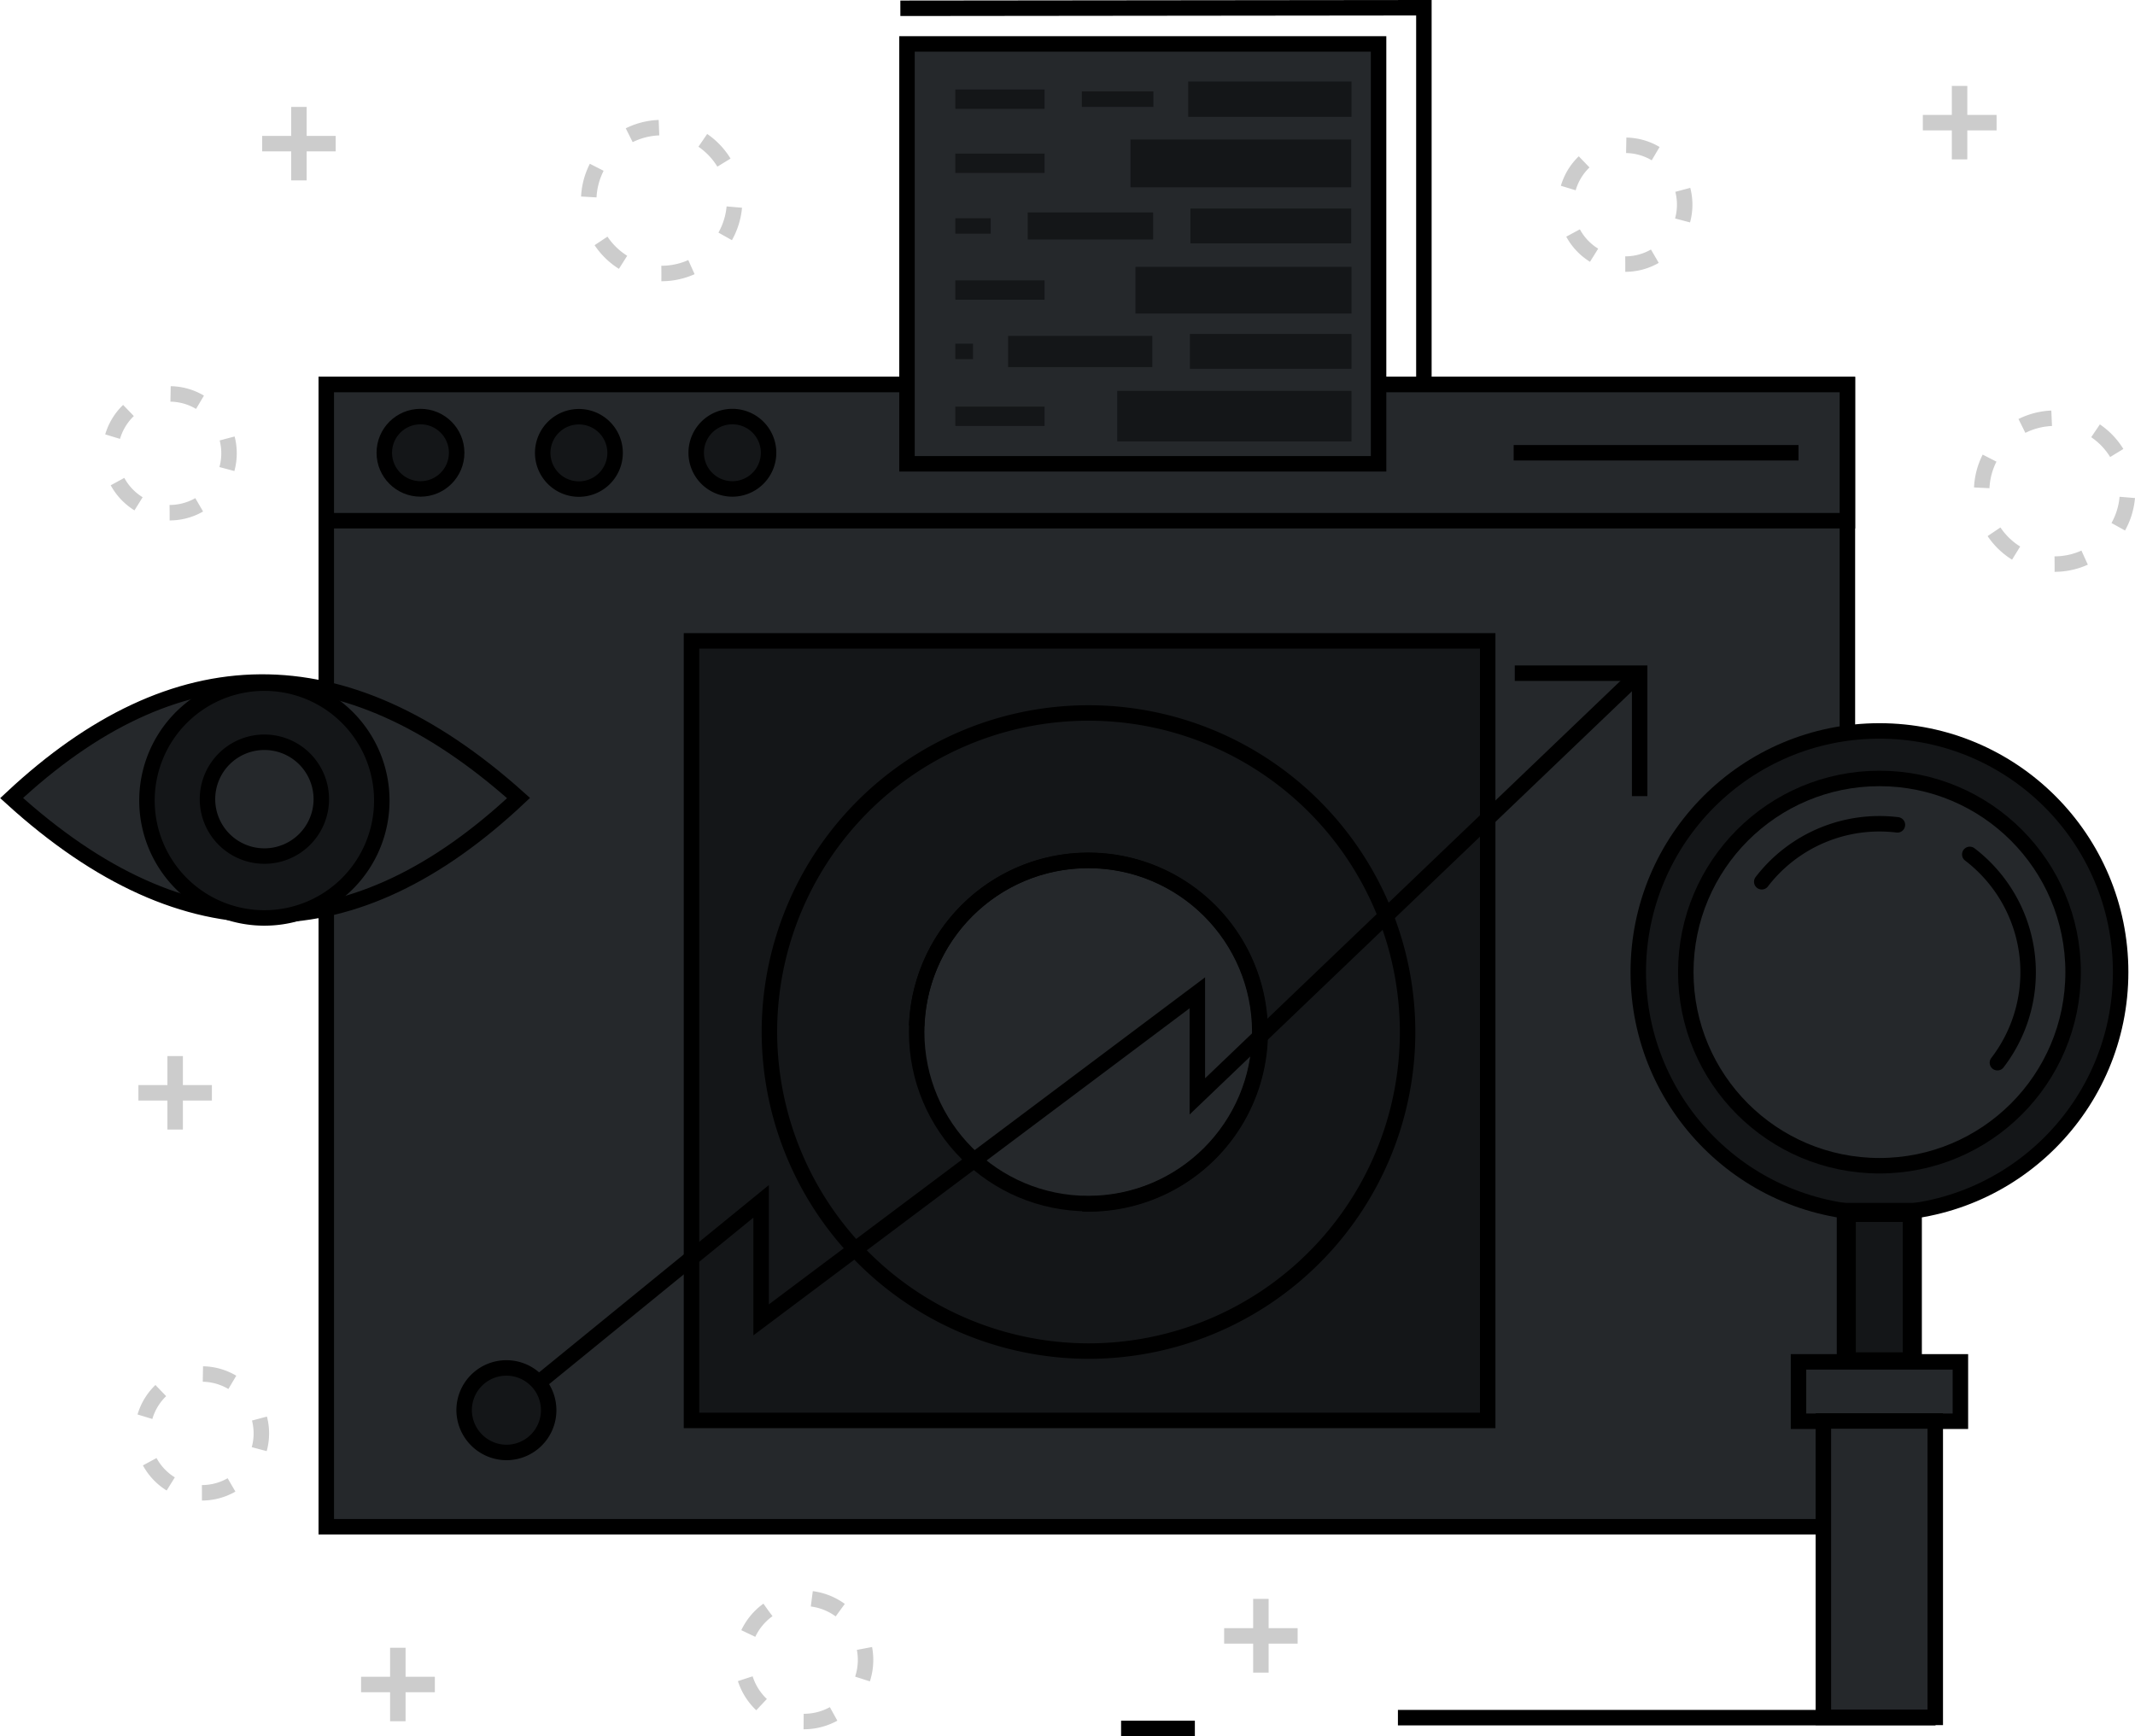 <svg id="Layer_1" data-name="Layer 1" xmlns="http://www.w3.org/2000/svg" viewBox="0 0 77.28 62.85"><defs><style>.cls-1,.cls-10{fill:#25282b;}.cls-1,.cls-10,.cls-14,.cls-15,.cls-16,.cls-2,.cls-3,.cls-5,.cls-6,.cls-7,.cls-8{stroke:#000;}.cls-1,.cls-10,.cls-11,.cls-12,.cls-13,.cls-14,.cls-15,.cls-16,.cls-2,.cls-3,.cls-4,.cls-5,.cls-6,.cls-7,.cls-8{stroke-miterlimit:22.93;}.cls-1,.cls-10,.cls-11,.cls-13,.cls-16,.cls-3,.cls-4,.cls-6,.cls-7,.cls-8{stroke-width:0.56px;}.cls-15,.cls-2,.cls-5,.cls-6,.cls-7,.cls-9{fill:#141618;}.cls-12,.cls-14,.cls-2,.cls-5{stroke-width:0.56px;}.cls-11,.cls-12,.cls-13,.cls-14,.cls-16,.cls-3,.cls-4,.cls-8{fill:none;}.cls-10,.cls-11,.cls-16,.cls-3,.cls-4,.cls-5,.cls-7{fill-rule:evenodd;}.cls-4{stroke:#141618;}.cls-11,.cls-12,.cls-13{stroke:#ccc;}.cls-11{stroke-dasharray:1.12 1.68;}.cls-15{stroke-width:0.69px;}.cls-16{stroke-linecap:round;}</style></defs><title>BRAND RESEARCH</title><rect class="cls-1" x="11.81" y="13.92" width="55.06" height="41.35"/><rect class="cls-2" x="25.03" y="23.2" width="28.82" height="28.22"/><rect class="cls-1" x="11.81" y="13.92" width="55.06" height="4.93"/><circle class="cls-1" cx="39.39" cy="37.36" r="6.21"/><rect class="cls-1" x="32.83" y="1.59" width="17.07" height="15.2"/><path class="cls-3" d="M43.88,60.68A11.55,11.55,0,1,0,32.34,49.13,11.57,11.57,0,0,0,43.88,60.68Z" transform="translate(-4.49 -11.77)"/><path class="cls-4" d="M52.66,49.13a8.78,8.78,0,1,1-8.78-8.78" transform="translate(-4.49 -11.77)"/><path class="cls-5" d="M22.82,64.35a1.53,1.53,0,1,0-1.53-1.53A1.54,1.54,0,0,0,22.82,64.35Z" transform="translate(-4.49 -11.77)"/><polyline class="cls-3" points="19.49 50.06 27.55 43.49 27.55 47.78 43.34 35.94 43.34 39.69 59.35 24.37"/><circle class="cls-6" cx="15.22" cy="16.39" r="1.31"/><path class="cls-5" d="M25.33,29.47a1.31,1.31,0,1,0,0-2.61,1.31,1.31,0,0,0,0,2.61Z" transform="translate(-4.49 -11.77)"/><path class="cls-7" d="M31,29.47a1.31,1.31,0,1,0-1.31-1.31A1.31,1.31,0,0,0,31,29.47Z" transform="translate(-4.49 -11.77)"/><line class="cls-8" x1="54.79" y1="16.39" x2="65.1" y2="16.39"/><rect class="cls-9" x="34.58" y="3.24" width="3.23" height="0.7"/><rect class="cls-9" x="39.16" y="3.31" width="2.59" height="0.56"/><rect class="cls-9" x="43.01" y="2.95" width="5.91" height="1.28"/><rect class="cls-9" x="40.92" y="5.05" width="7.99" height="1.73"/><rect class="cls-9" x="34.58" y="5.56" width="3.23" height="0.7"/><rect class="cls-9" x="34.58" y="7.9" width="1.28" height="0.56"/><rect class="cls-9" x="37.2" y="7.69" width="4.54" height="0.98"/><rect class="cls-9" x="43.09" y="7.55" width="5.82" height="1.26"/><rect class="cls-9" x="34.58" y="10.15" width="3.23" height="0.7"/><rect class="cls-9" x="41.1" y="9.66" width="7.82" height="1.69"/><rect class="cls-9" x="34.58" y="12.44" width="0.64" height="0.56"/><rect class="cls-9" x="36.49" y="12.16" width="5.22" height="1.13"/><rect class="cls-9" x="43.07" y="12.09" width="5.85" height="1.26"/><rect class="cls-9" x="34.58" y="14.72" width="3.23" height="0.7"/><rect class="cls-9" x="40.44" y="14.15" width="8.48" height="1.83"/><polyline class="cls-3" points="54.83 24.37 59.35 24.37 59.35 28.82"/><path class="cls-10" d="M4.91,40.66c5.89-5.51,12-5.69,18.35,0C17.37,46.19,11.26,46.43,4.91,40.66Z" transform="translate(-4.49 -11.77)"/><polyline class="cls-3" points="32.59 0.3 51.54 0.28 51.54 13.92"/><path class="cls-3" d="M37.67,48.91a6.22,6.22,0,1,1,6,6.44" transform="translate(-4.49 -11.77)"/><path class="cls-11" d="M28.43,21.67A2.64,2.64,0,1,0,25.8,19,2.65,2.65,0,0,0,28.43,21.67Z" transform="translate(-4.49 -11.77)"/><path class="cls-11" d="M33.59,74.09a2.23,2.23,0,1,0-2.23-2.23A2.23,2.23,0,0,0,33.59,74.09Z" transform="translate(-4.49 -11.77)"/><path class="cls-11" d="M63.32,21.33a2.15,2.15,0,1,0-2.15-2.15A2.15,2.15,0,0,0,63.32,21.33Z" transform="translate(-4.49 -11.77)"/><path class="cls-11" d="M10.63,30.33a2.15,2.15,0,1,0-2.15-2.15A2.16,2.16,0,0,0,10.63,30.33Z" transform="translate(-4.49 -11.77)"/><path class="cls-11" d="M11.8,65.81a2.15,2.15,0,1,0-2.15-2.15A2.15,2.15,0,0,0,11.8,65.81Z" transform="translate(-4.49 -11.77)"/><path class="cls-11" d="M78.86,32.19a2.64,2.64,0,1,0-2.64-2.64A2.64,2.64,0,0,0,78.86,32.19Z" transform="translate(-4.49 -11.77)"/><line class="cls-12" x1="10.82" y1="3.87" x2="10.82" y2="6.53"/><line class="cls-12" x1="12.15" y1="5.2" x2="9.49" y2="5.2"/><line class="cls-13" x1="70.93" y1="3.11" x2="70.93" y2="5.77"/><line class="cls-13" x1="72.27" y1="4.44" x2="69.6" y2="4.44"/><line class="cls-13" x1="6.34" y1="38.23" x2="6.34" y2="40.89"/><line class="cls-13" x1="7.67" y1="39.56" x2="5.01" y2="39.56"/><line class="cls-12" x1="14.4" y1="59.65" x2="14.4" y2="62.31"/><line class="cls-13" x1="15.74" y1="60.98" x2="13.07" y2="60.98"/><line class="cls-13" x1="45.64" y1="57.88" x2="45.64" y2="60.55"/><line class="cls-12" x1="46.97" y1="59.22" x2="44.31" y2="59.22"/><line class="cls-14" x1="43.25" y1="62.57" x2="40.58" y2="62.57"/><circle class="cls-6" cx="68.03" cy="35.19" r="8.73"/><circle class="cls-1" cx="68.03" cy="35.19" r="7.01"/><rect class="cls-15" x="66.83" y="43.89" width="2.39" height="5.41"/><rect class="cls-1" x="65.1" y="49.3" width="5.86" height="2.15"/><rect class="cls-1" x="66" y="51.44" width="4.05" height="10.73"/><line class="cls-8" x1="70.06" y1="62.18" x2="50.6" y2="62.18"/><path class="cls-7" d="M14.06,45A4.25,4.25,0,1,0,9.81,40.7,4.25,4.25,0,0,0,14.06,45Z" transform="translate(-4.49 -11.77)"/><path class="cls-10" d="M14.06,42.76A2.06,2.06,0,1,0,12,40.7,2.06,2.06,0,0,0,14.06,42.76Z" transform="translate(-4.49 -11.77)"/><path class="cls-16" d="M68.26,43.69a5.37,5.37,0,0,1,4.91-2.06m2.62,1.07a5.37,5.37,0,0,1,1,7.54" transform="translate(-4.49 -11.77)"/></svg>